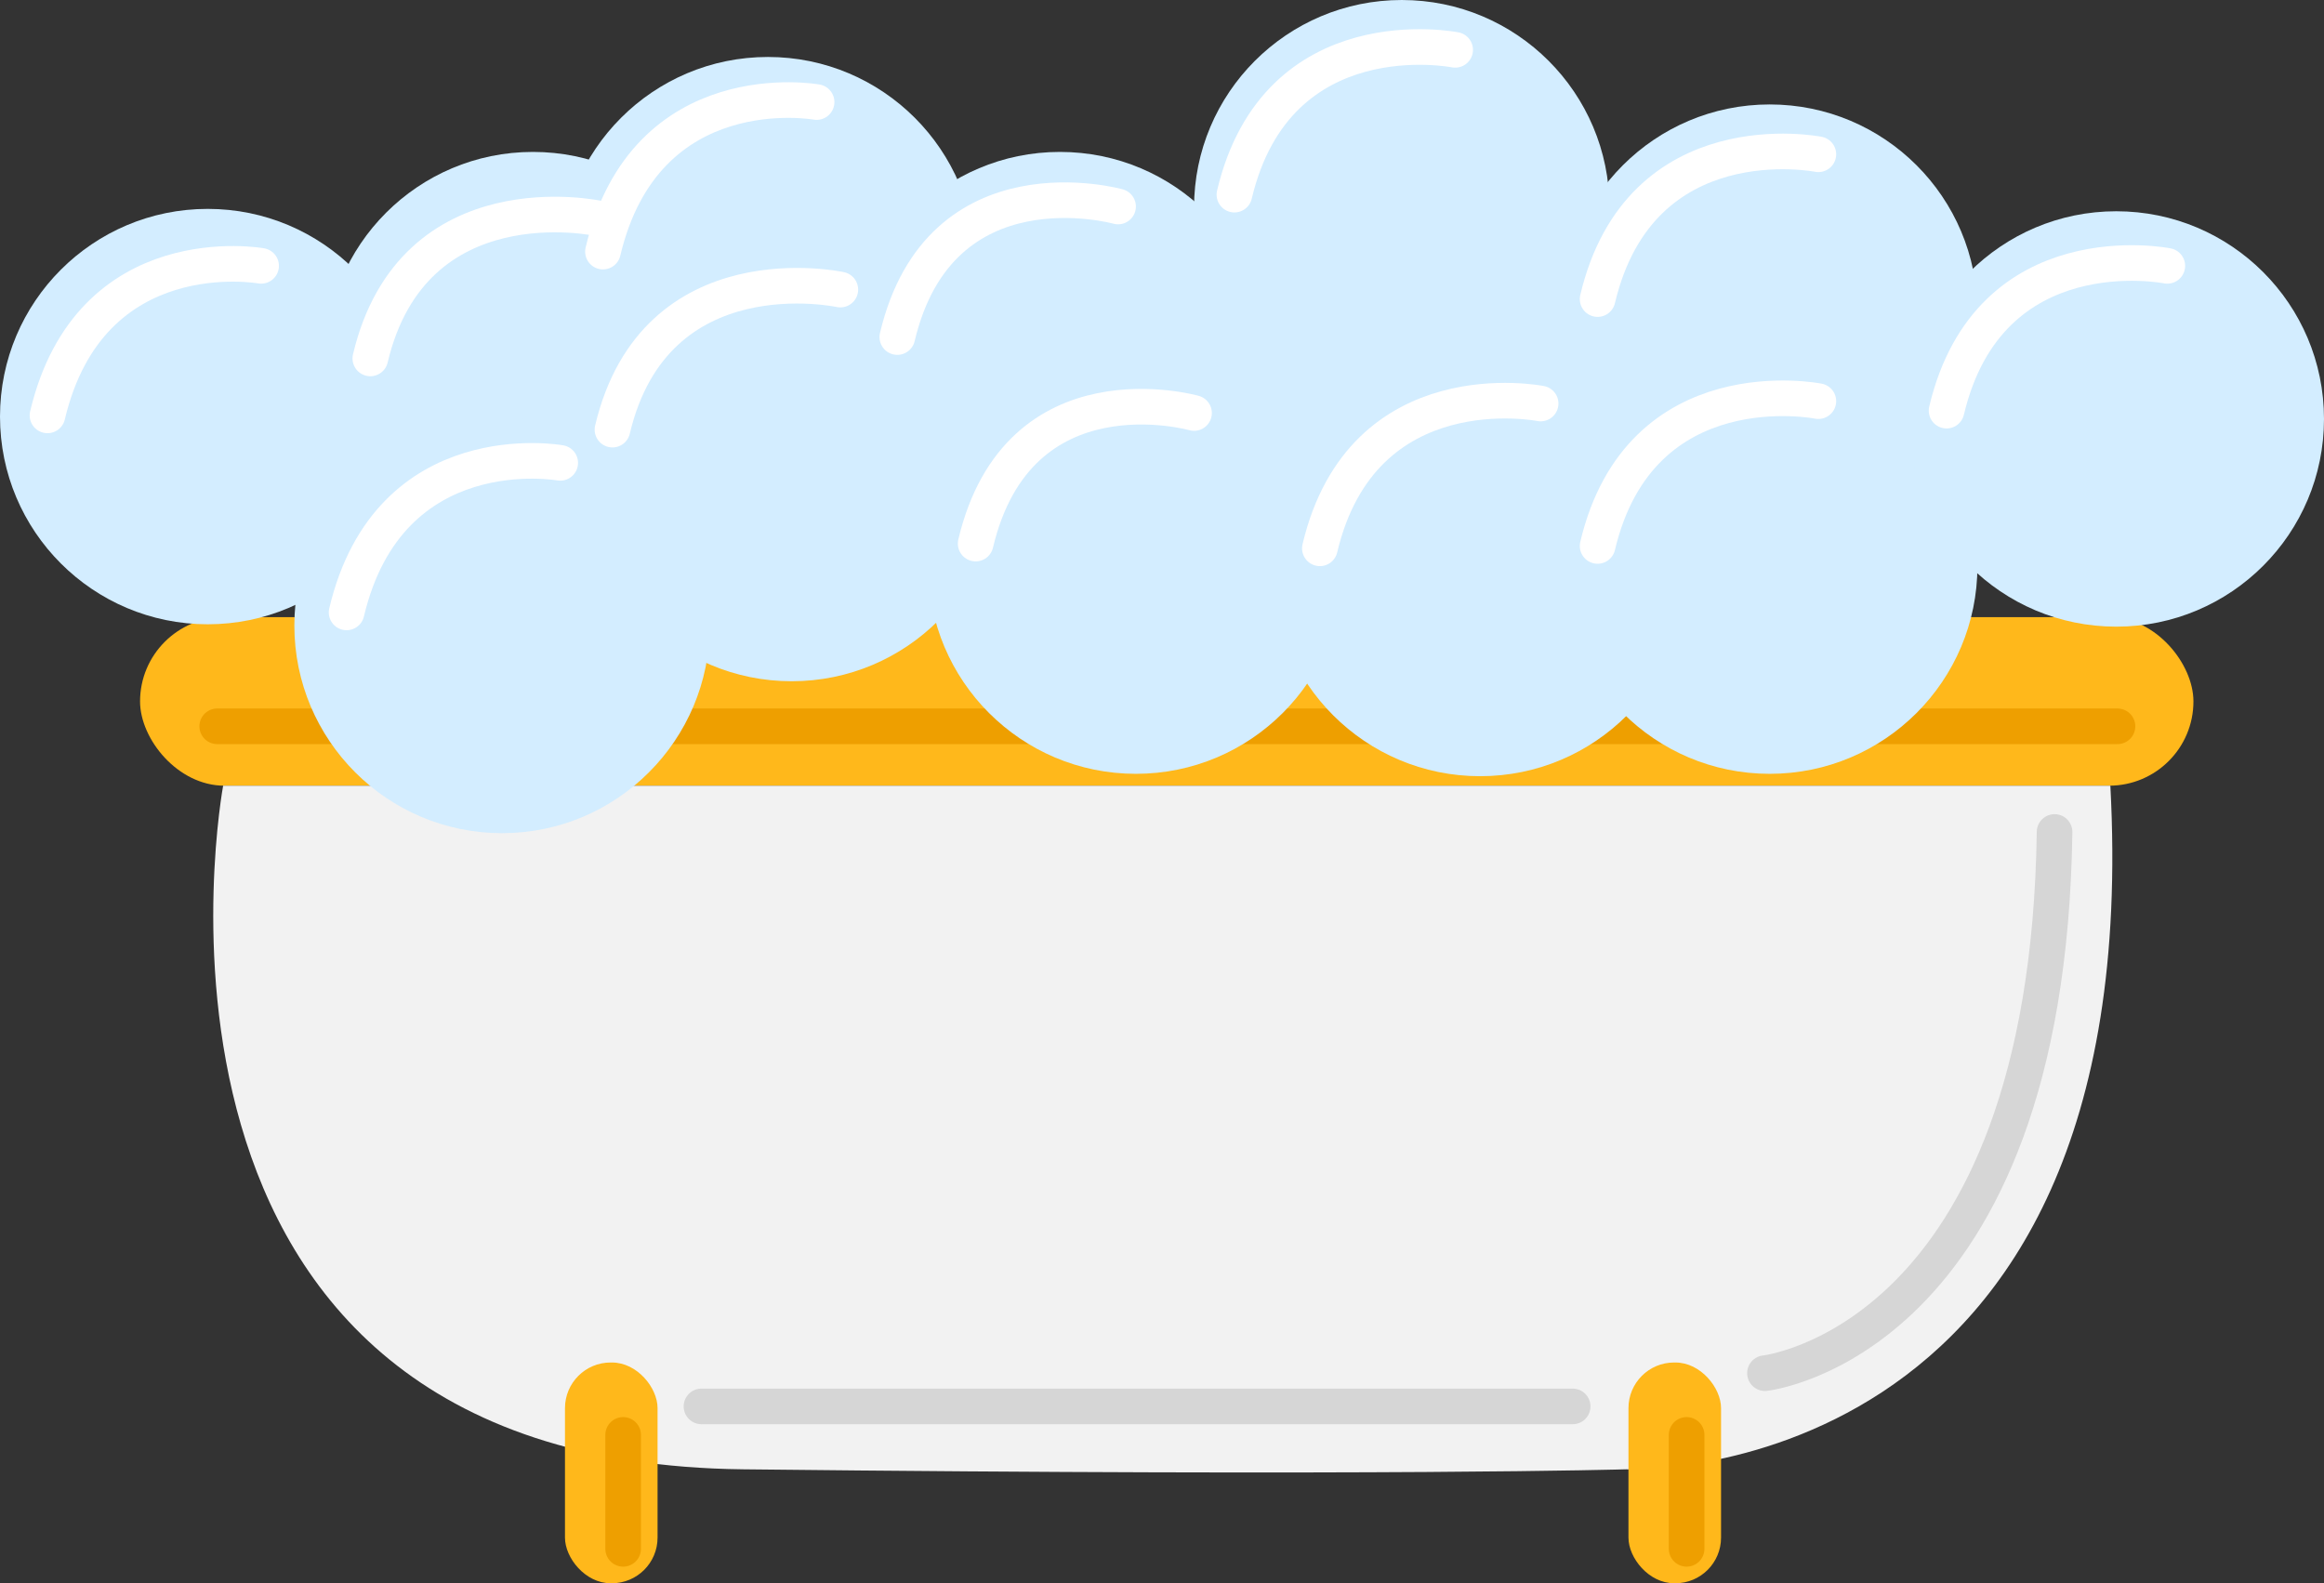 <svg xmlns="http://www.w3.org/2000/svg" viewBox="0 0 979 667"><rect x="0" y="0" width="979" height="667" fill="#333333" stroke="none"/><defs><style>.cls-1{fill:#ffb81b;}.cls-2{fill:#f2f2f2;}.cls-3,.cls-4,.cls-6{fill:none;stroke-linecap:round;stroke-miterlimit:10;stroke-width:15px;}.cls-3{stroke:#ee9f00;}.cls-4{stroke:#d6d6d6;}.cls-5{fill:#d3edff;}.cls-6{stroke:#fff;}</style></defs><title>Asset 68</title><g id="Layer_2" data-name="Layer 2"><g id="_2" data-name="2"><rect class="cls-1" x="59" y="260" width="865" height="71" rx="35.5" ry="35.5"/><path class="cls-2" d="M94,331S41,616,313,619s372,0,372,0,220,9,204-288Z"/><rect class="cls-1" x="238" y="574" width="39" height="93" rx="19.23" ry="19.23"/><rect class="cls-1" x="686" y="574" width="39" height="93" rx="19.23" ry="19.23"/><line class="cls-3" x1="91.5" y1="305.98" x2="892" y2="305.98"/><line class="cls-3" x1="710.5" y1="652.5" x2="710.5" y2="604.5"/><line class="cls-3" x1="262.5" y1="652.5" x2="262.5" y2="604.5"/><path class="cls-4" d="M743.5,578.5s119-13,122-228"/><line class="cls-4" x1="295.5" y1="592.5" x2="662.5" y2="592.5"/><circle class="cls-5" cx="224.5" cy="151.5" r="87.5"/><circle class="cls-5" cx="323.5" cy="111.5" r="87.5"/><circle class="cls-5" cx="446.5" cy="151.5" r="87.5"/><circle class="cls-5" cx="745.5" cy="238.5" r="87.5"/><circle class="cls-5" cx="87.5" cy="175.5" r="87.5"/><circle class="cls-5" cx="891.5" cy="176.5" r="87.5"/><circle class="cls-5" cx="590.5" cy="87.5" r="87.5"/><circle class="cls-5" cx="745.5" cy="131.5" r="87.5"/><circle class="cls-5" cx="585.5" cy="175.5" r="87.5"/><circle class="cls-5" cx="333.5" cy="199.5" r="87.5"/><circle class="cls-5" cx="211.5" cy="263.5" r="87.5"/><circle class="cls-5" cx="478.5" cy="238.5" r="87.5"/><circle class="cls-5" cx="623.5" cy="239.5" r="87.5"/><path class="cls-6" d="M110,112S38,99,20,175"/><path class="cls-6" d="M252,92s-78-17-96,59"/><path class="cls-6" d="M354,122s-78-17-96,59"/><path class="cls-6" d="M471,87s-75-21-93,55"/><path class="cls-6" d="M503,174s-74-21-92,55"/><path class="cls-6" d="M613,21S538,6,520,82"/><path class="cls-6" d="M649,170s-75-15-93,61"/><path class="cls-6" d="M766,65s-75-15-93,61"/><path class="cls-6" d="M766,169s-75-15-93,61"/><path class="cls-6" d="M913,112s-75-15-93,61"/><path class="cls-6" d="M236,195s-72-13-90,63"/><path class="cls-6" d="M344,43s-72-13-90,63"/></g></g></svg>